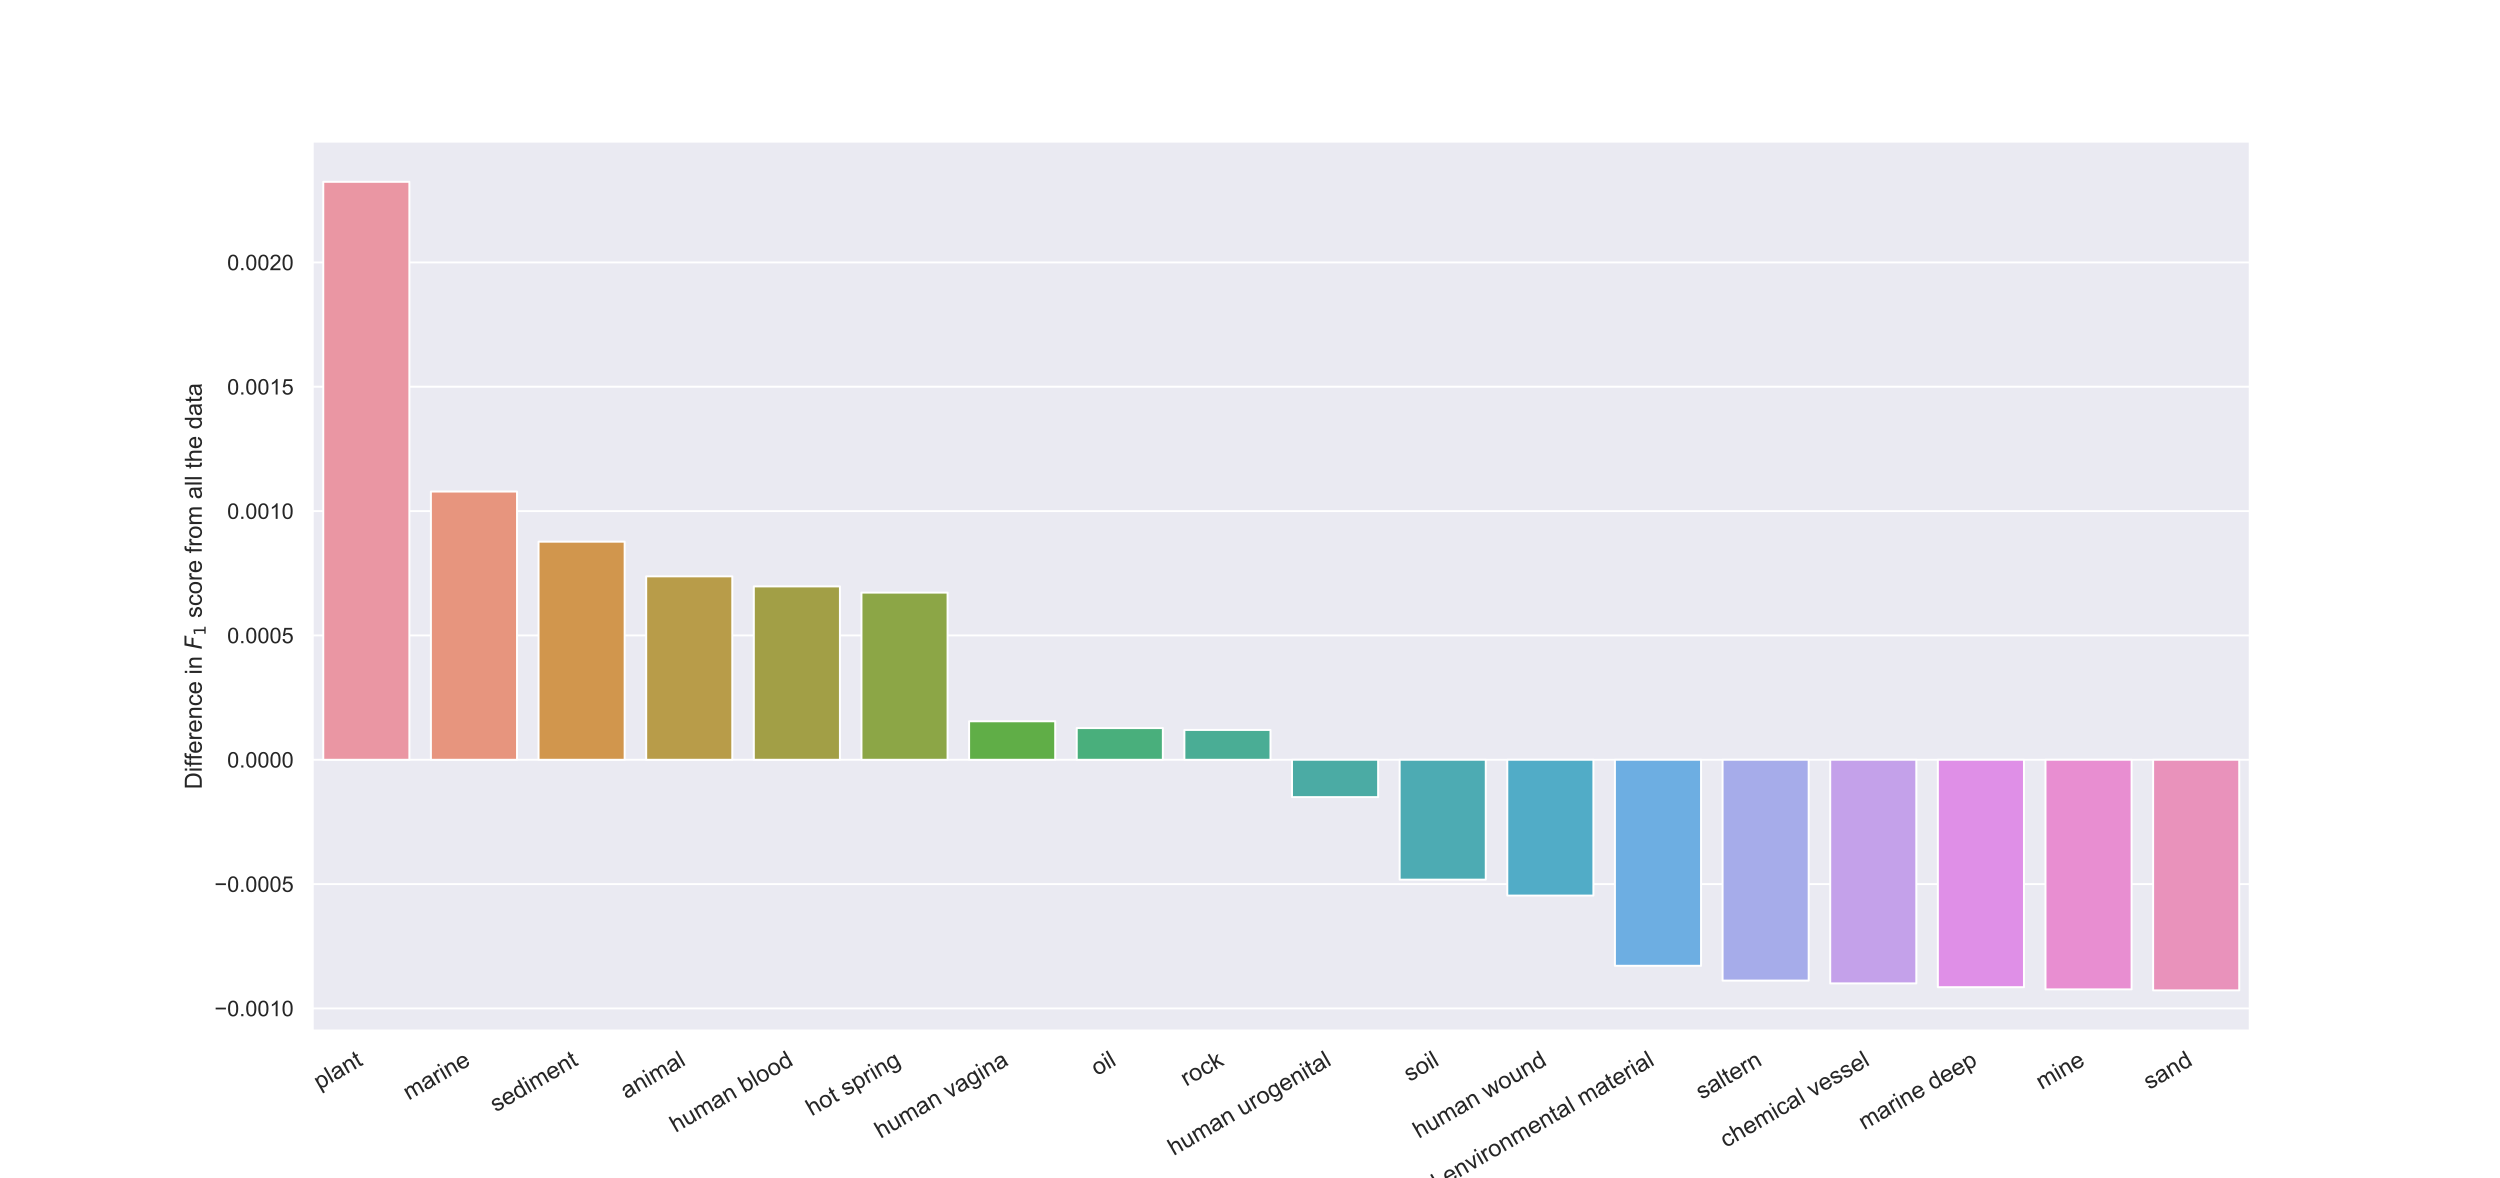 <?xml version="1.0" encoding="utf-8" standalone="no"?>
<!DOCTYPE svg PUBLIC "-//W3C//DTD SVG 1.1//EN"
  "http://www.w3.org/Graphics/SVG/1.1/DTD/svg11.dtd">
<!-- Created with matplotlib (https://matplotlib.org/) -->
<svg height="595.44pt" version="1.1" viewBox="0 0 1263.6 595.44" width="1263.6pt" xmlns="http://www.w3.org/2000/svg" xmlns:xlink="http://www.w3.org/1999/xlink">
 <defs>
  <style type="text/css">*{stroke-linecap:butt;stroke-linejoin:round;}</style>
 </defs>
 <g id="figure_1">
  <g id="patch_1">
   <path d="M 0 595.44 
L 1263.6 595.44 
L 1263.6 0 
L 0 0 
z
" style="fill:#ffffff;"/>
  </g>
  <g id="axes_1">
   <g id="patch_2">
    <path d="M 157.95 521.01 
L 1137.24 521.01 
L 1137.24 71.453 
L 157.95 71.453 
z
" style="fill:#eaeaf2;"/>
   </g>
   <g id="matplotlib.axis_1">
    <g id="xtick_1">
     <g id="text_1">
      <!-- plant -->
      <g style="fill:#262626;" transform="translate(161.427 550.958)rotate(-30)scale(0.12 -0.12)">
       <defs>
        <path d="M 6.594 -19.875 
L 6.594 51.859 
L 14.594 51.859 
L 14.594 45.125 
Q 17.438 49.078 21 51.047 
Q 24.562 53.031 29.641 53.031 
Q 36.281 53.031 41.359 49.609 
Q 46.438 46.188 49.016 39.953 
Q 51.609 33.734 51.609 26.312 
Q 51.609 18.359 48.75 11.984 
Q 45.906 5.609 40.453 2.219 
Q 35.016 -1.172 29 -1.172 
Q 24.609 -1.172 21.109 0.688 
Q 17.625 2.547 15.375 5.375 
L 15.375 -19.875 
z
M 14.547 25.641 
Q 14.547 15.625 18.594 10.844 
Q 22.656 6.062 28.422 6.062 
Q 34.281 6.062 38.453 11.016 
Q 42.625 15.969 42.625 26.375 
Q 42.625 36.281 38.547 41.203 
Q 34.469 46.141 28.812 46.141 
Q 23.188 46.141 18.859 40.891 
Q 14.547 35.641 14.547 25.641 
z
" id="ArialMT-112"/>
        <path d="M 6.391 0 
L 6.391 71.578 
L 15.188 71.578 
L 15.188 0 
z
" id="ArialMT-108"/>
        <path d="M 40.438 6.391 
Q 35.547 2.25 31.031 0.531 
Q 26.516 -1.172 21.344 -1.172 
Q 12.797 -1.172 8.203 3 
Q 3.609 7.172 3.609 13.672 
Q 3.609 17.484 5.344 20.625 
Q 7.078 23.781 9.891 25.688 
Q 12.703 27.594 16.219 28.562 
Q 18.797 29.25 24.031 29.891 
Q 34.672 31.156 39.703 32.906 
Q 39.75 34.719 39.75 35.203 
Q 39.75 40.578 37.25 42.781 
Q 33.891 45.75 27.25 45.75 
Q 21.047 45.75 18.094 43.578 
Q 15.141 41.406 13.719 35.891 
L 5.125 37.062 
Q 6.297 42.578 8.984 45.969 
Q 11.672 49.359 16.75 51.188 
Q 21.828 53.031 28.516 53.031 
Q 35.156 53.031 39.297 51.469 
Q 43.453 49.906 45.406 47.531 
Q 47.359 45.172 48.141 41.547 
Q 48.578 39.312 48.578 33.453 
L 48.578 21.734 
Q 48.578 9.469 49.141 6.219 
Q 49.703 2.984 51.375 0 
L 42.188 0 
Q 40.828 2.734 40.438 6.391 
z
M 39.703 26.031 
Q 34.906 24.078 25.344 22.703 
Q 19.922 21.922 17.672 20.938 
Q 15.438 19.969 14.203 18.094 
Q 12.984 16.219 12.984 13.922 
Q 12.984 10.406 15.641 8.062 
Q 18.312 5.719 23.438 5.719 
Q 28.516 5.719 32.469 7.938 
Q 36.422 10.156 38.281 14.016 
Q 39.703 17 39.703 22.797 
z
" id="ArialMT-97"/>
        <path d="M 6.594 0 
L 6.594 51.859 
L 14.5 51.859 
L 14.5 44.484 
Q 20.219 53.031 31 53.031 
Q 35.688 53.031 39.625 51.344 
Q 43.562 49.656 45.516 46.922 
Q 47.469 44.188 48.25 40.438 
Q 48.734 37.984 48.734 31.891 
L 48.734 0 
L 39.938 0 
L 39.938 31.547 
Q 39.938 36.922 38.906 39.578 
Q 37.891 42.234 35.281 43.812 
Q 32.672 45.406 29.156 45.406 
Q 23.531 45.406 19.453 41.844 
Q 15.375 38.281 15.375 28.328 
L 15.375 0 
z
" id="ArialMT-110"/>
        <path d="M 25.781 7.859 
L 27.047 0.094 
Q 23.344 -0.688 20.406 -0.688 
Q 15.625 -0.688 12.984 0.828 
Q 10.359 2.344 9.281 4.812 
Q 8.203 7.281 8.203 15.188 
L 8.203 45.016 
L 1.766 45.016 
L 1.766 51.859 
L 8.203 51.859 
L 8.203 64.703 
L 16.938 69.969 
L 16.938 51.859 
L 25.781 51.859 
L 25.781 45.016 
L 16.938 45.016 
L 16.938 14.703 
Q 16.938 10.938 17.406 9.859 
Q 17.875 8.797 18.922 8.156 
Q 19.969 7.516 21.922 7.516 
Q 23.391 7.516 25.781 7.859 
z
" id="ArialMT-116"/>
       </defs>
       <use xlink:href="#ArialMT-112"/>
       <use x="55.615" xlink:href="#ArialMT-108"/>
       <use x="77.832" xlink:href="#ArialMT-97"/>
       <use x="133.447" xlink:href="#ArialMT-110"/>
       <use x="189.062" xlink:href="#ArialMT-116"/>
      </g>
     </g>
    </g>
    <g id="xtick_2">
     <g id="text_2">
      <!-- marine -->
      <g style="fill:#262626;" transform="translate(206.602 556.287)rotate(-30)scale(0.12 -0.12)">
       <defs>
        <path d="M 6.594 0 
L 6.594 51.859 
L 14.453 51.859 
L 14.453 44.578 
Q 16.891 48.391 20.938 50.703 
Q 25 53.031 30.172 53.031 
Q 35.938 53.031 39.625 50.641 
Q 43.312 48.25 44.828 43.953 
Q 50.984 53.031 60.844 53.031 
Q 68.562 53.031 72.703 48.75 
Q 76.859 44.484 76.859 35.594 
L 76.859 0 
L 68.109 0 
L 68.109 32.672 
Q 68.109 37.938 67.25 40.25 
Q 66.406 42.578 64.156 43.984 
Q 61.922 45.406 58.891 45.406 
Q 53.422 45.406 49.797 41.766 
Q 46.188 38.141 46.188 30.125 
L 46.188 0 
L 37.406 0 
L 37.406 33.688 
Q 37.406 39.547 35.25 42.469 
Q 33.109 45.406 28.219 45.406 
Q 24.516 45.406 21.359 43.453 
Q 18.219 41.5 16.797 37.734 
Q 15.375 33.984 15.375 26.906 
L 15.375 0 
z
" id="ArialMT-109"/>
        <path d="M 6.5 0 
L 6.5 51.859 
L 14.406 51.859 
L 14.406 44 
Q 17.438 49.516 20 51.266 
Q 22.562 53.031 25.641 53.031 
Q 30.078 53.031 34.672 50.203 
L 31.641 42.047 
Q 28.422 43.953 25.203 43.953 
Q 22.312 43.953 20.016 42.219 
Q 17.719 40.484 16.75 37.406 
Q 15.281 32.719 15.281 27.156 
L 15.281 0 
z
" id="ArialMT-114"/>
        <path d="M 6.641 61.469 
L 6.641 71.578 
L 15.438 71.578 
L 15.438 61.469 
z
M 6.641 0 
L 6.641 51.859 
L 15.438 51.859 
L 15.438 0 
z
" id="ArialMT-105"/>
        <path d="M 42.094 16.703 
L 51.172 15.578 
Q 49.031 7.625 43.219 3.219 
Q 37.406 -1.172 28.375 -1.172 
Q 17 -1.172 10.328 5.828 
Q 3.656 12.844 3.656 25.484 
Q 3.656 38.578 10.391 45.797 
Q 17.141 53.031 27.875 53.031 
Q 38.281 53.031 44.875 45.953 
Q 51.469 38.875 51.469 26.031 
Q 51.469 25.25 51.422 23.688 
L 12.75 23.688 
Q 13.234 15.141 17.578 10.594 
Q 21.922 6.062 28.422 6.062 
Q 33.25 6.062 36.672 8.594 
Q 40.094 11.141 42.094 16.703 
z
M 13.234 30.906 
L 42.188 30.906 
Q 41.609 37.453 38.875 40.719 
Q 34.672 45.797 27.984 45.797 
Q 21.922 45.797 17.797 41.75 
Q 13.672 37.703 13.234 30.906 
z
" id="ArialMT-101"/>
       </defs>
       <use xlink:href="#ArialMT-109"/>
       <use x="83.301" xlink:href="#ArialMT-97"/>
       <use x="138.916" xlink:href="#ArialMT-114"/>
       <use x="172.217" xlink:href="#ArialMT-105"/>
       <use x="194.434" xlink:href="#ArialMT-110"/>
       <use x="250.049" xlink:href="#ArialMT-101"/>
      </g>
     </g>
    </g>
    <g id="xtick_3">
     <g id="text_3">
      <!-- sediment -->
      <g style="fill:#262626;" transform="translate(250.605 562.293)rotate(-30)scale(0.12 -0.12)">
       <defs>
        <path d="M 3.078 15.484 
L 11.766 16.844 
Q 12.5 11.625 15.844 8.844 
Q 19.188 6.062 25.203 6.062 
Q 31.25 6.062 34.172 8.516 
Q 37.109 10.984 37.109 14.312 
Q 37.109 17.281 34.516 19 
Q 32.719 20.172 25.531 21.969 
Q 15.875 24.422 12.141 26.203 
Q 8.406 27.984 6.469 31.125 
Q 4.547 34.281 4.547 38.094 
Q 4.547 41.547 6.125 44.5 
Q 7.719 47.469 10.453 49.422 
Q 12.5 50.922 16.031 51.969 
Q 19.578 53.031 23.641 53.031 
Q 29.734 53.031 34.344 51.266 
Q 38.969 49.516 41.156 46.5 
Q 43.359 43.5 44.188 38.484 
L 35.594 37.312 
Q 35.016 41.312 32.203 43.547 
Q 29.391 45.797 24.266 45.797 
Q 18.219 45.797 15.625 43.797 
Q 13.031 41.797 13.031 39.109 
Q 13.031 37.406 14.109 36.031 
Q 15.188 34.625 17.484 33.688 
Q 18.797 33.203 25.25 31.453 
Q 34.578 28.953 38.25 27.359 
Q 41.938 25.781 44.031 22.75 
Q 46.141 19.734 46.141 15.234 
Q 46.141 10.844 43.578 6.953 
Q 41.016 3.078 36.172 0.953 
Q 31.344 -1.172 25.25 -1.172 
Q 15.141 -1.172 9.844 3.031 
Q 4.547 7.234 3.078 15.484 
z
" id="ArialMT-115"/>
        <path d="M 40.234 0 
L 40.234 6.547 
Q 35.297 -1.172 25.734 -1.172 
Q 19.531 -1.172 14.328 2.25 
Q 9.125 5.672 6.266 11.797 
Q 3.422 17.922 3.422 25.875 
Q 3.422 33.641 6 39.969 
Q 8.594 46.297 13.766 49.656 
Q 18.953 53.031 25.344 53.031 
Q 30.031 53.031 33.688 51.047 
Q 37.359 49.078 39.656 45.906 
L 39.656 71.578 
L 48.391 71.578 
L 48.391 0 
z
M 12.453 25.875 
Q 12.453 15.922 16.641 10.984 
Q 20.844 6.062 26.562 6.062 
Q 32.328 6.062 36.344 10.766 
Q 40.375 15.484 40.375 25.141 
Q 40.375 35.797 36.266 40.766 
Q 32.172 45.75 26.172 45.75 
Q 20.312 45.75 16.375 40.969 
Q 12.453 36.188 12.453 25.875 
z
" id="ArialMT-100"/>
       </defs>
       <use xlink:href="#ArialMT-115"/>
       <use x="50" xlink:href="#ArialMT-101"/>
       <use x="105.615" xlink:href="#ArialMT-100"/>
       <use x="161.23" xlink:href="#ArialMT-105"/>
       <use x="183.447" xlink:href="#ArialMT-109"/>
       <use x="266.748" xlink:href="#ArialMT-101"/>
       <use x="322.363" xlink:href="#ArialMT-110"/>
       <use x="377.979" xlink:href="#ArialMT-116"/>
      </g>
     </g>
    </g>
    <g id="xtick_4">
     <g id="text_4">
      <!-- animal -->
      <g style="fill:#262626;" transform="translate(316.563 555.622)rotate(-30)scale(0.12 -0.12)">
       <use xlink:href="#ArialMT-97"/>
       <use x="55.615" xlink:href="#ArialMT-110"/>
       <use x="111.23" xlink:href="#ArialMT-105"/>
       <use x="133.447" xlink:href="#ArialMT-109"/>
       <use x="216.748" xlink:href="#ArialMT-97"/>
       <use x="272.363" xlink:href="#ArialMT-108"/>
      </g>
     </g>
    </g>
    <g id="xtick_5">
     <g id="text_5">
      <!-- human blood -->
      <g style="fill:#262626;" transform="translate(341.495 572.639)rotate(-30)scale(0.12 -0.12)">
       <defs>
        <path d="M 6.594 0 
L 6.594 71.578 
L 15.375 71.578 
L 15.375 45.906 
Q 21.531 53.031 30.906 53.031 
Q 36.672 53.031 40.922 50.75 
Q 45.172 48.484 47 44.484 
Q 48.828 40.484 48.828 32.859 
L 48.828 0 
L 40.047 0 
L 40.047 32.859 
Q 40.047 39.453 37.188 42.453 
Q 34.328 45.453 29.109 45.453 
Q 25.203 45.453 21.75 43.422 
Q 18.312 41.406 16.844 37.938 
Q 15.375 34.469 15.375 28.375 
L 15.375 0 
z
" id="ArialMT-104"/>
        <path d="M 40.578 0 
L 40.578 7.625 
Q 34.516 -1.172 24.125 -1.172 
Q 19.531 -1.172 15.547 0.578 
Q 11.578 2.344 9.641 5 
Q 7.719 7.672 6.938 11.531 
Q 6.391 14.109 6.391 19.734 
L 6.391 51.859 
L 15.188 51.859 
L 15.188 23.094 
Q 15.188 16.219 15.719 13.812 
Q 16.547 10.359 19.234 8.375 
Q 21.922 6.391 25.875 6.391 
Q 29.828 6.391 33.297 8.422 
Q 36.766 10.453 38.203 13.938 
Q 39.656 17.438 39.656 24.078 
L 39.656 51.859 
L 48.438 51.859 
L 48.438 0 
z
" id="ArialMT-117"/>
        <path id="ArialMT-32"/>
        <path d="M 14.703 0 
L 6.547 0 
L 6.547 71.578 
L 15.328 71.578 
L 15.328 46.047 
Q 20.906 53.031 29.547 53.031 
Q 34.328 53.031 38.594 51.094 
Q 42.875 49.172 45.625 45.672 
Q 48.391 42.188 49.953 37.25 
Q 51.516 32.328 51.516 26.703 
Q 51.516 13.375 44.922 6.094 
Q 38.328 -1.172 29.109 -1.172 
Q 19.922 -1.172 14.703 6.5 
z
M 14.594 26.312 
Q 14.594 17 17.141 12.844 
Q 21.297 6.062 28.375 6.062 
Q 34.125 6.062 38.328 11.062 
Q 42.531 16.062 42.531 25.984 
Q 42.531 36.141 38.5 40.969 
Q 34.469 45.797 28.766 45.797 
Q 23 45.797 18.797 40.797 
Q 14.594 35.797 14.594 26.312 
z
" id="ArialMT-98"/>
        <path d="M 3.328 25.922 
Q 3.328 40.328 11.328 47.266 
Q 18.016 53.031 27.641 53.031 
Q 38.328 53.031 45.109 46.016 
Q 51.906 39.016 51.906 26.656 
Q 51.906 16.656 48.906 10.906 
Q 45.906 5.172 40.156 2 
Q 34.422 -1.172 27.641 -1.172 
Q 16.75 -1.172 10.031 5.812 
Q 3.328 12.797 3.328 25.922 
z
M 12.359 25.922 
Q 12.359 15.969 16.703 11.016 
Q 21.047 6.062 27.641 6.062 
Q 34.188 6.062 38.531 11.031 
Q 42.875 16.016 42.875 26.219 
Q 42.875 35.844 38.5 40.797 
Q 34.125 45.75 27.641 45.75 
Q 21.047 45.75 16.703 40.812 
Q 12.359 35.891 12.359 25.922 
z
" id="ArialMT-111"/>
       </defs>
       <use xlink:href="#ArialMT-104"/>
       <use x="55.615" xlink:href="#ArialMT-117"/>
       <use x="111.23" xlink:href="#ArialMT-109"/>
       <use x="194.531" xlink:href="#ArialMT-97"/>
       <use x="250.146" xlink:href="#ArialMT-110"/>
       <use x="305.762" xlink:href="#ArialMT-32"/>
       <use x="333.545" xlink:href="#ArialMT-98"/>
       <use x="389.16" xlink:href="#ArialMT-108"/>
       <use x="411.377" xlink:href="#ArialMT-111"/>
       <use x="466.992" xlink:href="#ArialMT-111"/>
       <use x="522.607" xlink:href="#ArialMT-100"/>
      </g>
     </g>
    </g>
    <g id="xtick_6">
     <g id="text_6">
      <!-- hot spring -->
      <g style="fill:#262626;" transform="translate(410.279 564.296)rotate(-30)scale(0.12 -0.12)">
       <defs>
        <path d="M 4.984 -4.297 
L 13.531 -5.562 
Q 14.062 -9.516 16.5 -11.328 
Q 19.781 -13.766 25.438 -13.766 
Q 31.547 -13.766 34.859 -11.328 
Q 38.188 -8.891 39.359 -4.5 
Q 40.047 -1.812 39.984 6.781 
Q 34.234 0 25.641 0 
Q 14.938 0 9.078 7.719 
Q 3.219 15.438 3.219 26.219 
Q 3.219 33.641 5.906 39.906 
Q 8.594 46.188 13.688 49.609 
Q 18.797 53.031 25.688 53.031 
Q 34.859 53.031 40.828 45.609 
L 40.828 51.859 
L 48.922 51.859 
L 48.922 7.031 
Q 48.922 -5.078 46.453 -10.125 
Q 44 -15.188 38.641 -18.109 
Q 33.297 -21.047 25.484 -21.047 
Q 16.219 -21.047 10.5 -16.875 
Q 4.781 -12.703 4.984 -4.297 
z
M 12.25 26.859 
Q 12.25 16.656 16.297 11.969 
Q 20.359 7.281 26.469 7.281 
Q 32.516 7.281 36.609 11.938 
Q 40.719 16.609 40.719 26.562 
Q 40.719 36.078 36.5 40.906 
Q 32.281 45.75 26.312 45.75 
Q 20.453 45.75 16.344 40.984 
Q 12.25 36.234 12.25 26.859 
z
" id="ArialMT-103"/>
       </defs>
       <use xlink:href="#ArialMT-104"/>
       <use x="55.615" xlink:href="#ArialMT-111"/>
       <use x="111.23" xlink:href="#ArialMT-116"/>
       <use x="139.014" xlink:href="#ArialMT-32"/>
       <use x="166.797" xlink:href="#ArialMT-115"/>
       <use x="216.797" xlink:href="#ArialMT-112"/>
       <use x="272.412" xlink:href="#ArialMT-114"/>
       <use x="305.713" xlink:href="#ArialMT-105"/>
       <use x="327.93" xlink:href="#ArialMT-110"/>
       <use x="383.545" xlink:href="#ArialMT-103"/>
      </g>
     </g>
    </g>
    <g id="xtick_7">
     <g id="text_7">
      <!-- human vagina -->
      <g style="fill:#262626;" transform="translate(445.038 575.639)rotate(-30)scale(0.12 -0.12)">
       <defs>
        <path d="M 21 0 
L 1.266 51.859 
L 10.547 51.859 
L 21.688 20.797 
Q 23.484 15.766 25 10.359 
Q 26.172 14.453 28.266 20.219 
L 39.797 51.859 
L 48.828 51.859 
L 29.203 0 
z
" id="ArialMT-118"/>
       </defs>
       <use xlink:href="#ArialMT-104"/>
       <use x="55.615" xlink:href="#ArialMT-117"/>
       <use x="111.23" xlink:href="#ArialMT-109"/>
       <use x="194.531" xlink:href="#ArialMT-97"/>
       <use x="250.146" xlink:href="#ArialMT-110"/>
       <use x="305.762" xlink:href="#ArialMT-32"/>
       <use x="333.545" xlink:href="#ArialMT-118"/>
       <use x="383.545" xlink:href="#ArialMT-97"/>
       <use x="439.16" xlink:href="#ArialMT-103"/>
       <use x="494.775" xlink:href="#ArialMT-105"/>
       <use x="516.992" xlink:href="#ArialMT-110"/>
       <use x="572.607" xlink:href="#ArialMT-97"/>
      </g>
     </g>
    </g>
    <g id="xtick_8">
     <g id="text_8">
      <!-- oil -->
      <g style="fill:#262626;" transform="translate(554.398 543.951)rotate(-30)scale(0.12 -0.12)">
       <use xlink:href="#ArialMT-111"/>
       <use x="55.615" xlink:href="#ArialMT-105"/>
       <use x="77.832" xlink:href="#ArialMT-108"/>
      </g>
     </g>
    </g>
    <g id="xtick_9">
     <g id="text_9">
      <!-- rock -->
      <g style="fill:#262626;" transform="translate(599.568 549.283)rotate(-30)scale(0.12 -0.12)">
       <defs>
        <path d="M 40.438 19 
L 49.078 17.875 
Q 47.656 8.938 41.812 3.875 
Q 35.984 -1.172 27.484 -1.172 
Q 16.844 -1.172 10.375 5.781 
Q 3.906 12.75 3.906 25.734 
Q 3.906 34.125 6.688 40.422 
Q 9.469 46.734 15.156 49.875 
Q 20.844 53.031 27.547 53.031 
Q 35.984 53.031 41.359 48.75 
Q 46.734 44.484 48.25 36.625 
L 39.703 35.297 
Q 38.484 40.531 35.375 43.156 
Q 32.281 45.797 27.875 45.797 
Q 21.234 45.797 17.078 41.031 
Q 12.938 36.281 12.938 25.984 
Q 12.938 15.531 16.938 10.797 
Q 20.953 6.062 27.391 6.062 
Q 32.562 6.062 36.031 9.234 
Q 39.5 12.406 40.438 19 
z
" id="ArialMT-99"/>
        <path d="M 6.641 0 
L 6.641 71.578 
L 15.438 71.578 
L 15.438 30.766 
L 36.234 51.859 
L 47.609 51.859 
L 27.781 32.625 
L 49.609 0 
L 38.766 0 
L 21.625 26.516 
L 15.438 20.562 
L 15.438 0 
z
" id="ArialMT-107"/>
       </defs>
       <use xlink:href="#ArialMT-114"/>
       <use x="33.301" xlink:href="#ArialMT-111"/>
       <use x="88.916" xlink:href="#ArialMT-99"/>
       <use x="138.916" xlink:href="#ArialMT-107"/>
      </g>
     </g>
    </g>
    <g id="xtick_10">
     <g id="text_10">
      <!-- human urogenital -->
      <g style="fill:#262626;" transform="translate(593.235 584.31)rotate(-30)scale(0.12 -0.12)">
       <use xlink:href="#ArialMT-104"/>
       <use x="55.615" xlink:href="#ArialMT-117"/>
       <use x="111.23" xlink:href="#ArialMT-109"/>
       <use x="194.531" xlink:href="#ArialMT-97"/>
       <use x="250.146" xlink:href="#ArialMT-110"/>
       <use x="305.762" xlink:href="#ArialMT-32"/>
       <use x="333.545" xlink:href="#ArialMT-117"/>
       <use x="389.16" xlink:href="#ArialMT-114"/>
       <use x="422.461" xlink:href="#ArialMT-111"/>
       <use x="478.076" xlink:href="#ArialMT-103"/>
       <use x="533.691" xlink:href="#ArialMT-101"/>
       <use x="589.307" xlink:href="#ArialMT-110"/>
       <use x="644.922" xlink:href="#ArialMT-105"/>
       <use x="667.139" xlink:href="#ArialMT-116"/>
       <use x="694.922" xlink:href="#ArialMT-97"/>
       <use x="750.537" xlink:href="#ArialMT-108"/>
      </g>
     </g>
    </g>
    <g id="xtick_11">
     <g id="text_11">
      <!-- soil -->
      <g style="fill:#262626;" transform="translate(712.417 546.951)rotate(-30)scale(0.12 -0.12)">
       <use xlink:href="#ArialMT-115"/>
       <use x="50" xlink:href="#ArialMT-111"/>
       <use x="105.615" xlink:href="#ArialMT-105"/>
       <use x="127.832" xlink:href="#ArialMT-108"/>
      </g>
     </g>
    </g>
    <g id="xtick_12">
     <g id="text_12">
      <!-- human wound -->
      <g style="fill:#262626;" transform="translate(717.133 575.639)rotate(-30)scale(0.12 -0.12)">
       <defs>
        <path d="M 16.156 0 
L 0.297 51.859 
L 9.375 51.859 
L 17.625 21.922 
L 20.703 10.797 
Q 20.906 11.625 23.391 21.484 
L 31.641 51.859 
L 40.672 51.859 
L 48.438 21.781 
L 51.031 11.859 
L 54 21.875 
L 62.891 51.859 
L 71.438 51.859 
L 55.219 0 
L 46.094 0 
L 37.844 31.062 
L 35.844 39.891 
L 25.344 0 
z
" id="ArialMT-119"/>
       </defs>
       <use xlink:href="#ArialMT-104"/>
       <use x="55.615" xlink:href="#ArialMT-117"/>
       <use x="111.23" xlink:href="#ArialMT-109"/>
       <use x="194.531" xlink:href="#ArialMT-97"/>
       <use x="250.146" xlink:href="#ArialMT-110"/>
       <use x="305.762" xlink:href="#ArialMT-32"/>
       <use x="333.545" xlink:href="#ArialMT-119"/>
       <use x="405.762" xlink:href="#ArialMT-111"/>
       <use x="461.377" xlink:href="#ArialMT-117"/>
       <use x="516.992" xlink:href="#ArialMT-110"/>
       <use x="572.607" xlink:href="#ArialMT-100"/>
      </g>
     </g>
    </g>
    <g id="xtick_13">
     <g id="text_13">
      <!-- solid environmental material -->
      <g style="fill:#262626;" transform="translate(707.442 612.645)rotate(-30)scale(0.12 -0.12)">
       <use xlink:href="#ArialMT-115"/>
       <use x="50" xlink:href="#ArialMT-111"/>
       <use x="105.615" xlink:href="#ArialMT-108"/>
       <use x="127.832" xlink:href="#ArialMT-105"/>
       <use x="150.049" xlink:href="#ArialMT-100"/>
       <use x="205.664" xlink:href="#ArialMT-32"/>
       <use x="233.447" xlink:href="#ArialMT-101"/>
       <use x="289.062" xlink:href="#ArialMT-110"/>
       <use x="344.678" xlink:href="#ArialMT-118"/>
       <use x="394.678" xlink:href="#ArialMT-105"/>
       <use x="416.895" xlink:href="#ArialMT-114"/>
       <use x="450.195" xlink:href="#ArialMT-111"/>
       <use x="505.811" xlink:href="#ArialMT-110"/>
       <use x="561.426" xlink:href="#ArialMT-109"/>
       <use x="644.727" xlink:href="#ArialMT-101"/>
       <use x="700.342" xlink:href="#ArialMT-110"/>
       <use x="755.957" xlink:href="#ArialMT-116"/>
       <use x="783.74" xlink:href="#ArialMT-97"/>
       <use x="839.355" xlink:href="#ArialMT-108"/>
       <use x="861.572" xlink:href="#ArialMT-32"/>
       <use x="889.355" xlink:href="#ArialMT-109"/>
       <use x="972.656" xlink:href="#ArialMT-97"/>
       <use x="1028.271" xlink:href="#ArialMT-116"/>
       <use x="1056.055" xlink:href="#ArialMT-101"/>
       <use x="1111.67" xlink:href="#ArialMT-114"/>
       <use x="1144.971" xlink:href="#ArialMT-105"/>
       <use x="1167.188" xlink:href="#ArialMT-97"/>
       <use x="1222.803" xlink:href="#ArialMT-108"/>
      </g>
     </g>
    </g>
    <g id="xtick_14">
     <g id="text_14">
      <!-- saltern -->
      <g style="fill:#262626;" transform="translate(860.035 555.956)rotate(-30)scale(0.12 -0.12)">
       <use xlink:href="#ArialMT-115"/>
       <use x="50" xlink:href="#ArialMT-97"/>
       <use x="105.615" xlink:href="#ArialMT-108"/>
       <use x="127.832" xlink:href="#ArialMT-116"/>
       <use x="155.615" xlink:href="#ArialMT-101"/>
       <use x="211.23" xlink:href="#ArialMT-114"/>
       <use x="244.531" xlink:href="#ArialMT-110"/>
      </g>
     </g>
    </g>
    <g id="xtick_15">
     <g id="text_15">
      <!-- chemical vessel -->
      <g style="fill:#262626;" transform="translate(872.283 580.295)rotate(-30)scale(0.12 -0.12)">
       <use xlink:href="#ArialMT-99"/>
       <use x="50" xlink:href="#ArialMT-104"/>
       <use x="105.615" xlink:href="#ArialMT-101"/>
       <use x="161.23" xlink:href="#ArialMT-109"/>
       <use x="244.531" xlink:href="#ArialMT-105"/>
       <use x="266.748" xlink:href="#ArialMT-99"/>
       <use x="316.748" xlink:href="#ArialMT-97"/>
       <use x="372.363" xlink:href="#ArialMT-108"/>
       <use x="394.58" xlink:href="#ArialMT-32"/>
       <use x="422.363" xlink:href="#ArialMT-118"/>
       <use x="472.363" xlink:href="#ArialMT-101"/>
       <use x="527.979" xlink:href="#ArialMT-115"/>
       <use x="577.979" xlink:href="#ArialMT-115"/>
       <use x="627.979" xlink:href="#ArialMT-101"/>
       <use x="683.594" xlink:href="#ArialMT-108"/>
      </g>
     </g>
    </g>
    <g id="xtick_16">
     <g id="text_16">
      <!-- marine deep -->
      <g style="fill:#262626;" transform="translate(942.268 571.3)rotate(-30)scale(0.12 -0.12)">
       <use xlink:href="#ArialMT-109"/>
       <use x="83.301" xlink:href="#ArialMT-97"/>
       <use x="138.916" xlink:href="#ArialMT-114"/>
       <use x="172.217" xlink:href="#ArialMT-105"/>
       <use x="194.434" xlink:href="#ArialMT-110"/>
       <use x="250.049" xlink:href="#ArialMT-101"/>
       <use x="305.664" xlink:href="#ArialMT-32"/>
       <use x="333.447" xlink:href="#ArialMT-100"/>
       <use x="389.062" xlink:href="#ArialMT-101"/>
       <use x="444.678" xlink:href="#ArialMT-101"/>
       <use x="500.293" xlink:href="#ArialMT-112"/>
      </g>
     </g>
    </g>
    <g id="xtick_17">
     <g id="text_17">
      <!-- mine -->
      <g style="fill:#262626;" transform="translate(1031.916 550.953)rotate(-30)scale(0.12 -0.12)">
       <use xlink:href="#ArialMT-109"/>
       <use x="83.301" xlink:href="#ArialMT-105"/>
       <use x="105.518" xlink:href="#ArialMT-110"/>
       <use x="161.133" xlink:href="#ArialMT-101"/>
      </g>
     </g>
    </g>
    <g id="xtick_18">
     <g id="text_18">
      <!-- sand -->
      <g style="fill:#262626;" transform="translate(1086.312 550.958)rotate(-30)scale(0.12 -0.12)">
       <use xlink:href="#ArialMT-115"/>
       <use x="50" xlink:href="#ArialMT-97"/>
       <use x="105.615" xlink:href="#ArialMT-110"/>
       <use x="161.23" xlink:href="#ArialMT-100"/>
      </g>
     </g>
    </g>
    <g id="text_19">
     <!-- Category -->
     <g style="fill:#262626;" transform="translate(623.251 627.446)scale(0.12 -0.12)">
      <defs>
       <path d="M 58.797 25.094 
L 68.266 22.703 
Q 65.281 11.031 57.547 4.906 
Q 49.812 -1.219 38.625 -1.219 
Q 27.047 -1.219 19.797 3.484 
Q 12.547 8.203 8.766 17.141 
Q 4.984 26.078 4.984 36.328 
Q 4.984 47.516 9.25 55.828 
Q 13.531 64.156 21.406 68.469 
Q 29.297 72.797 38.766 72.797 
Q 49.516 72.797 56.828 67.328 
Q 64.156 61.859 67.047 51.953 
L 57.719 49.75 
Q 55.219 57.562 50.484 61.125 
Q 45.75 64.703 38.578 64.703 
Q 30.328 64.703 24.781 60.734 
Q 19.234 56.781 16.984 50.109 
Q 14.75 43.453 14.75 36.375 
Q 14.75 27.25 17.406 20.438 
Q 20.062 13.625 25.672 10.25 
Q 31.297 6.891 37.844 6.891 
Q 45.797 6.891 51.312 11.469 
Q 56.844 16.062 58.797 25.094 
z
" id="ArialMT-67"/>
       <path d="M 6.203 -19.969 
L 5.219 -11.719 
Q 8.109 -12.5 10.25 -12.5 
Q 13.188 -12.5 14.938 -11.516 
Q 16.703 -10.547 17.828 -8.797 
Q 18.656 -7.469 20.516 -2.25 
Q 20.75 -1.516 21.297 -0.094 
L 1.609 51.859 
L 11.078 51.859 
L 21.875 21.828 
Q 23.969 16.109 25.641 9.812 
Q 27.156 15.875 29.25 21.625 
L 40.328 51.859 
L 49.125 51.859 
L 29.391 -0.875 
Q 26.219 -9.422 24.469 -12.641 
Q 22.125 -17 19.094 -19.016 
Q 16.062 -21.047 11.859 -21.047 
Q 9.328 -21.047 6.203 -19.969 
z
" id="ArialMT-121"/>
      </defs>
      <use xlink:href="#ArialMT-67"/>
      <use x="72.217" xlink:href="#ArialMT-97"/>
      <use x="127.832" xlink:href="#ArialMT-116"/>
      <use x="155.615" xlink:href="#ArialMT-101"/>
      <use x="211.23" xlink:href="#ArialMT-103"/>
      <use x="266.846" xlink:href="#ArialMT-111"/>
      <use x="322.461" xlink:href="#ArialMT-114"/>
      <use x="355.762" xlink:href="#ArialMT-121"/>
     </g>
    </g>
   </g>
   <g id="matplotlib.axis_2">
    <g id="ytick_1">
     <g id="line2d_1">
      <path clip-path="url(#pe3a4262f91)" d="M 157.95 509.7 
L 1137.24 509.7 
" style="fill:none;stroke:#ffffff;stroke-linecap:round;"/>
     </g>
     <g id="text_20">
      <!-- −0.0010 -->
      <g style="fill:#262626;" transform="translate(108.384 513.637)scale(0.11 -0.11)">
       <defs>
        <path d="M 52.828 31.203 
L 5.562 31.203 
L 5.562 39.406 
L 52.828 39.406 
z
" id="ArialMT-8722"/>
        <path d="M 4.156 35.297 
Q 4.156 48 6.766 55.734 
Q 9.375 63.484 14.516 67.672 
Q 19.672 71.875 27.484 71.875 
Q 33.25 71.875 37.594 69.547 
Q 41.938 67.234 44.766 62.859 
Q 47.609 58.5 49.219 52.219 
Q 50.828 45.953 50.828 35.297 
Q 50.828 22.703 48.234 14.969 
Q 45.656 7.234 40.5 3 
Q 35.359 -1.219 27.484 -1.219 
Q 17.141 -1.219 11.234 6.203 
Q 4.156 15.141 4.156 35.297 
z
M 13.188 35.297 
Q 13.188 17.672 17.312 11.828 
Q 21.438 6 27.484 6 
Q 33.547 6 37.672 11.859 
Q 41.797 17.719 41.797 35.297 
Q 41.797 52.984 37.672 58.781 
Q 33.547 64.594 27.391 64.594 
Q 21.344 64.594 17.719 59.469 
Q 13.188 52.938 13.188 35.297 
z
" id="ArialMT-48"/>
        <path d="M 9.078 0 
L 9.078 10.016 
L 19.094 10.016 
L 19.094 0 
z
" id="ArialMT-46"/>
        <path d="M 37.25 0 
L 28.469 0 
L 28.469 56 
Q 25.297 52.984 20.141 49.953 
Q 14.984 46.922 10.891 45.406 
L 10.891 53.906 
Q 18.266 57.375 23.781 62.297 
Q 29.297 67.234 31.594 71.875 
L 37.25 71.875 
z
" id="ArialMT-49"/>
       </defs>
       <use xlink:href="#ArialMT-8722"/>
       <use x="58.398" xlink:href="#ArialMT-48"/>
       <use x="114.014" xlink:href="#ArialMT-46"/>
       <use x="141.797" xlink:href="#ArialMT-48"/>
       <use x="197.412" xlink:href="#ArialMT-48"/>
       <use x="253.027" xlink:href="#ArialMT-49"/>
       <use x="308.643" xlink:href="#ArialMT-48"/>
      </g>
     </g>
    </g>
    <g id="ytick_2">
     <g id="line2d_2">
      <path clip-path="url(#pe3a4262f91)" d="M 157.95 446.857 
L 1137.24 446.857 
" style="fill:none;stroke:#ffffff;stroke-linecap:round;"/>
     </g>
     <g id="text_21">
      <!-- −0.0005 -->
      <g style="fill:#262626;" transform="translate(108.384 450.793)scale(0.11 -0.11)">
       <defs>
        <path d="M 4.156 18.75 
L 13.375 19.531 
Q 14.406 12.797 18.141 9.391 
Q 21.875 6 27.156 6 
Q 33.5 6 37.891 10.781 
Q 42.281 15.578 42.281 23.484 
Q 42.281 31 38.062 35.344 
Q 33.844 39.703 27 39.703 
Q 22.75 39.703 19.328 37.766 
Q 15.922 35.844 13.969 32.766 
L 5.719 33.844 
L 12.641 70.609 
L 48.25 70.609 
L 48.25 62.203 
L 19.672 62.203 
L 15.828 42.969 
Q 22.266 47.469 29.344 47.469 
Q 38.719 47.469 45.156 40.969 
Q 51.609 34.469 51.609 24.266 
Q 51.609 14.547 45.953 7.469 
Q 39.062 -1.219 27.156 -1.219 
Q 17.391 -1.219 11.203 4.25 
Q 5.031 9.719 4.156 18.75 
z
" id="ArialMT-53"/>
       </defs>
       <use xlink:href="#ArialMT-8722"/>
       <use x="58.398" xlink:href="#ArialMT-48"/>
       <use x="114.014" xlink:href="#ArialMT-46"/>
       <use x="141.797" xlink:href="#ArialMT-48"/>
       <use x="197.412" xlink:href="#ArialMT-48"/>
       <use x="253.027" xlink:href="#ArialMT-48"/>
       <use x="308.643" xlink:href="#ArialMT-53"/>
      </g>
     </g>
    </g>
    <g id="ytick_3">
     <g id="line2d_3">
      <path clip-path="url(#pe3a4262f91)" d="M 157.95 384.013 
L 1137.24 384.013 
" style="fill:none;stroke:#ffffff;stroke-linecap:round;"/>
     </g>
     <g id="text_22">
      <!-- 0.0000 -->
      <g style="fill:#262626;" transform="translate(114.809 387.95)scale(0.11 -0.11)">
       <use xlink:href="#ArialMT-48"/>
       <use x="55.615" xlink:href="#ArialMT-46"/>
       <use x="83.398" xlink:href="#ArialMT-48"/>
       <use x="139.014" xlink:href="#ArialMT-48"/>
       <use x="194.629" xlink:href="#ArialMT-48"/>
       <use x="250.244" xlink:href="#ArialMT-48"/>
      </g>
     </g>
    </g>
    <g id="ytick_4">
     <g id="line2d_4">
      <path clip-path="url(#pe3a4262f91)" d="M 157.95 321.169 
L 1137.24 321.169 
" style="fill:none;stroke:#ffffff;stroke-linecap:round;"/>
     </g>
     <g id="text_23">
      <!-- 0.0005 -->
      <g style="fill:#262626;" transform="translate(114.809 325.106)scale(0.11 -0.11)">
       <use xlink:href="#ArialMT-48"/>
       <use x="55.615" xlink:href="#ArialMT-46"/>
       <use x="83.398" xlink:href="#ArialMT-48"/>
       <use x="139.014" xlink:href="#ArialMT-48"/>
       <use x="194.629" xlink:href="#ArialMT-48"/>
       <use x="250.244" xlink:href="#ArialMT-53"/>
      </g>
     </g>
    </g>
    <g id="ytick_5">
     <g id="line2d_5">
      <path clip-path="url(#pe3a4262f91)" d="M 157.95 258.325 
L 1137.24 258.325 
" style="fill:none;stroke:#ffffff;stroke-linecap:round;"/>
     </g>
     <g id="text_24">
      <!-- 0.0010 -->
      <g style="fill:#262626;" transform="translate(114.809 262.262)scale(0.11 -0.11)">
       <use xlink:href="#ArialMT-48"/>
       <use x="55.615" xlink:href="#ArialMT-46"/>
       <use x="83.398" xlink:href="#ArialMT-48"/>
       <use x="139.014" xlink:href="#ArialMT-48"/>
       <use x="194.629" xlink:href="#ArialMT-49"/>
       <use x="250.244" xlink:href="#ArialMT-48"/>
      </g>
     </g>
    </g>
    <g id="ytick_6">
     <g id="line2d_6">
      <path clip-path="url(#pe3a4262f91)" d="M 157.95 195.481 
L 1137.24 195.481 
" style="fill:none;stroke:#ffffff;stroke-linecap:round;"/>
     </g>
     <g id="text_25">
      <!-- 0.0015 -->
      <g style="fill:#262626;" transform="translate(114.809 199.418)scale(0.11 -0.11)">
       <use xlink:href="#ArialMT-48"/>
       <use x="55.615" xlink:href="#ArialMT-46"/>
       <use x="83.398" xlink:href="#ArialMT-48"/>
       <use x="139.014" xlink:href="#ArialMT-48"/>
       <use x="194.629" xlink:href="#ArialMT-49"/>
       <use x="250.244" xlink:href="#ArialMT-53"/>
      </g>
     </g>
    </g>
    <g id="ytick_7">
     <g id="line2d_7">
      <path clip-path="url(#pe3a4262f91)" d="M 157.95 132.638 
L 1137.24 132.638 
" style="fill:none;stroke:#ffffff;stroke-linecap:round;"/>
     </g>
     <g id="text_26">
      <!-- 0.0020 -->
      <g style="fill:#262626;" transform="translate(114.809 136.574)scale(0.11 -0.11)">
       <defs>
        <path d="M 50.344 8.453 
L 50.344 0 
L 3.031 0 
Q 2.938 3.172 4.047 6.109 
Q 5.859 10.938 9.828 15.625 
Q 13.812 20.312 21.344 26.469 
Q 33.016 36.031 37.109 41.625 
Q 41.219 47.219 41.219 52.203 
Q 41.219 57.422 37.469 61 
Q 33.734 64.594 27.734 64.594 
Q 21.391 64.594 17.578 60.781 
Q 13.766 56.984 13.719 50.25 
L 4.688 51.172 
Q 5.609 61.281 11.656 66.578 
Q 17.719 71.875 27.938 71.875 
Q 38.234 71.875 44.234 66.156 
Q 50.25 60.453 50.25 52 
Q 50.25 47.703 48.484 43.547 
Q 46.734 39.406 42.656 34.812 
Q 38.578 30.219 29.109 22.219 
Q 21.188 15.578 18.938 13.203 
Q 16.703 10.844 15.234 8.453 
z
" id="ArialMT-50"/>
       </defs>
       <use xlink:href="#ArialMT-48"/>
       <use x="55.615" xlink:href="#ArialMT-46"/>
       <use x="83.398" xlink:href="#ArialMT-48"/>
       <use x="139.014" xlink:href="#ArialMT-48"/>
       <use x="194.629" xlink:href="#ArialMT-50"/>
       <use x="250.244" xlink:href="#ArialMT-48"/>
      </g>
     </g>
    </g>
    <g id="text_27">
     <!-- Difference in $F_1$ score from all the data -->
     <g style="fill:#262626;" transform="translate(101.999 398.951)rotate(-90)scale(0.12 -0.12)">
      <defs>
       <path d="M 7.719 0 
L 7.719 71.578 
L 32.375 71.578 
Q 40.719 71.578 45.125 70.562 
Q 51.266 69.141 55.609 65.438 
Q 61.281 60.641 64.078 53.188 
Q 66.891 45.75 66.891 36.188 
Q 66.891 28.031 64.984 21.734 
Q 63.094 15.438 60.109 11.297 
Q 57.125 7.172 53.578 4.797 
Q 50.047 2.438 45.047 1.219 
Q 40.047 0 33.547 0 
z
M 17.188 8.453 
L 32.469 8.453 
Q 39.547 8.453 43.578 9.766 
Q 47.609 11.078 50 13.484 
Q 53.375 16.844 55.25 22.531 
Q 57.125 28.219 57.125 36.328 
Q 57.125 47.562 53.438 53.594 
Q 49.75 59.625 44.484 61.672 
Q 40.672 63.141 32.234 63.141 
L 17.188 63.141 
z
" id="ArialMT-68"/>
       <path d="M 8.688 0 
L 8.688 45.016 
L 0.922 45.016 
L 0.922 51.859 
L 8.688 51.859 
L 8.688 57.375 
Q 8.688 62.594 9.625 65.141 
Q 10.891 68.562 14.078 70.672 
Q 17.281 72.797 23.047 72.797 
Q 26.766 72.797 31.25 71.922 
L 29.938 64.266 
Q 27.203 64.75 24.75 64.75 
Q 20.75 64.75 19.094 63.031 
Q 17.438 61.328 17.438 56.641 
L 17.438 51.859 
L 27.547 51.859 
L 27.547 45.016 
L 17.438 45.016 
L 17.438 0 
z
" id="ArialMT-102"/>
       <path d="M 16.891 72.906 
L 58.688 72.906 
L 57.078 64.594 
L 25.094 64.594 
L 20.906 43.109 
L 49.812 43.109 
L 48.188 34.812 
L 19.281 34.812 
L 12.5 0 
L 2.688 0 
z
" id="DejaVuSans-Oblique-70"/>
       <path d="M 12.406 8.297 
L 28.516 8.297 
L 28.516 63.922 
L 10.984 60.406 
L 10.984 69.391 
L 28.422 72.906 
L 38.281 72.906 
L 38.281 8.297 
L 54.391 8.297 
L 54.391 0 
L 12.406 0 
z
" id="DejaVuSans-49"/>
      </defs>
      <use transform="translate(0 0.094)" xlink:href="#ArialMT-68"/>
      <use transform="translate(72.217 0.094)" xlink:href="#ArialMT-105"/>
      <use transform="translate(94.434 0.094)" xlink:href="#ArialMT-102"/>
      <use transform="translate(122.217 0.094)" xlink:href="#ArialMT-102"/>
      <use transform="translate(150 0.094)" xlink:href="#ArialMT-101"/>
      <use transform="translate(205.615 0.094)" xlink:href="#ArialMT-114"/>
      <use transform="translate(238.916 0.094)" xlink:href="#ArialMT-101"/>
      <use transform="translate(294.531 0.094)" xlink:href="#ArialMT-110"/>
      <use transform="translate(350.146 0.094)" xlink:href="#ArialMT-99"/>
      <use transform="translate(400.146 0.094)" xlink:href="#ArialMT-101"/>
      <use transform="translate(455.762 0.094)" xlink:href="#ArialMT-32"/>
      <use transform="translate(483.545 0.094)" xlink:href="#ArialMT-105"/>
      <use transform="translate(505.762 0.094)" xlink:href="#ArialMT-110"/>
      <use transform="translate(561.377 0.094)" xlink:href="#ArialMT-32"/>
      <use transform="translate(589.16 0.094)" xlink:href="#DejaVuSans-Oblique-70"/>
      <use transform="translate(646.68 -16.312)scale(0.7)" xlink:href="#DejaVuSans-49"/>
      <use transform="translate(693.95 0.094)" xlink:href="#ArialMT-32"/>
      <use transform="translate(721.733 0.094)" xlink:href="#ArialMT-115"/>
      <use transform="translate(771.733 0.094)" xlink:href="#ArialMT-99"/>
      <use transform="translate(821.733 0.094)" xlink:href="#ArialMT-111"/>
      <use transform="translate(877.349 0.094)" xlink:href="#ArialMT-114"/>
      <use transform="translate(910.649 0.094)" xlink:href="#ArialMT-101"/>
      <use transform="translate(966.265 0.094)" xlink:href="#ArialMT-32"/>
      <use transform="translate(994.048 0.094)" xlink:href="#ArialMT-102"/>
      <use transform="translate(1021.831 0.094)" xlink:href="#ArialMT-114"/>
      <use transform="translate(1055.132 0.094)" xlink:href="#ArialMT-111"/>
      <use transform="translate(1110.747 0.094)" xlink:href="#ArialMT-109"/>
      <use transform="translate(1194.048 0.094)" xlink:href="#ArialMT-32"/>
      <use transform="translate(1221.831 0.094)" xlink:href="#ArialMT-97"/>
      <use transform="translate(1277.446 0.094)" xlink:href="#ArialMT-108"/>
      <use transform="translate(1299.663 0.094)" xlink:href="#ArialMT-108"/>
      <use transform="translate(1321.88 0.094)" xlink:href="#ArialMT-32"/>
      <use transform="translate(1349.663 0.094)" xlink:href="#ArialMT-116"/>
      <use transform="translate(1377.446 0.094)" xlink:href="#ArialMT-104"/>
      <use transform="translate(1433.062 0.094)" xlink:href="#ArialMT-101"/>
      <use transform="translate(1488.677 0.094)" xlink:href="#ArialMT-32"/>
      <use transform="translate(1516.46 0.094)" xlink:href="#ArialMT-100"/>
      <use transform="translate(1572.075 0.094)" xlink:href="#ArialMT-97"/>
      <use transform="translate(1627.69 0.094)" xlink:href="#ArialMT-116"/>
      <use transform="translate(1655.474 0.094)" xlink:href="#ArialMT-97"/>
     </g>
    </g>
   </g>
   <g id="patch_3">
    <path clip-path="url(#pe3a4262f91)" d="M 163.391 384.013 
L 206.915 384.013 
L 206.915 91.887 
L 163.391 91.887 
z
" style="fill:#ea96a3;stroke:#ffffff;stroke-linejoin:miter;"/>
   </g>
   <g id="patch_4">
    <path clip-path="url(#pe3a4262f91)" d="M 217.796 384.013 
L 261.32 384.013 
L 261.32 248.451 
L 217.796 248.451 
z
" style="fill:#e7957e;stroke:#ffffff;stroke-linejoin:miter;"/>
   </g>
   <g id="patch_5">
    <path clip-path="url(#pe3a4262f91)" d="M 272.2 384.013 
L 315.724 384.013 
L 315.724 273.781 
L 272.2 273.781 
z
" style="fill:#d1964d;stroke:#ffffff;stroke-linejoin:miter;"/>
   </g>
   <g id="patch_6">
    <path clip-path="url(#pe3a4262f91)" d="M 326.606 384.013 
L 370.13 384.013 
L 370.13 291.32 
L 326.606 291.32 
z
" style="fill:#b89c49;stroke:#ffffff;stroke-linejoin:miter;"/>
   </g>
   <g id="patch_7">
    <path clip-path="url(#pe3a4262f91)" d="M 381.01 384.013 
L 424.534 384.013 
L 424.534 296.393 
L 381.01 296.393 
z
" style="fill:#a29f46;stroke:#ffffff;stroke-linejoin:miter;"/>
   </g>
   <g id="patch_8">
    <path clip-path="url(#pe3a4262f91)" d="M 435.416 384.013 
L 478.94 384.013 
L 478.94 299.539 
L 435.416 299.539 
z
" style="fill:#8ca646;stroke:#ffffff;stroke-linejoin:miter;"/>
   </g>
   <g id="patch_9">
    <path clip-path="url(#pe3a4262f91)" d="M 489.82 384.013 
L 533.345 384.013 
L 533.345 364.564 
L 489.82 364.564 
z
" style="fill:#60ae47;stroke:#ffffff;stroke-linejoin:miter;"/>
   </g>
   <g id="patch_10">
    <path clip-path="url(#pe3a4262f91)" d="M 544.226 384.013 
L 587.75 384.013 
L 587.75 367.986 
L 544.226 367.986 
z
" style="fill:#49af7c;stroke:#ffffff;stroke-linejoin:miter;"/>
   </g>
   <g id="patch_11">
    <path clip-path="url(#pe3a4262f91)" d="M 598.63 384.013 
L 642.154 384.013 
L 642.154 368.941 
L 598.63 368.941 
z
" style="fill:#4aad95;stroke:#ffffff;stroke-linejoin:miter;"/>
   </g>
   <g id="patch_12">
    <path clip-path="url(#pe3a4262f91)" d="M 653.035 384.013 
L 696.559 384.013 
L 696.559 402.887 
L 653.035 402.887 
z
" style="fill:#4baba4;stroke:#ffffff;stroke-linejoin:miter;"/>
   </g>
   <g id="patch_13">
    <path clip-path="url(#pe3a4262f91)" d="M 707.441 384.013 
L 750.965 384.013 
L 750.965 444.602 
L 707.441 444.602 
z
" style="fill:#4dabb3;stroke:#ffffff;stroke-linejoin:miter;"/>
   </g>
   <g id="patch_14">
    <path clip-path="url(#pe3a4262f91)" d="M 761.846 384.013 
L 805.37 384.013 
L 805.37 452.657 
L 761.846 452.657 
z
" style="fill:#51acc7;stroke:#ffffff;stroke-linejoin:miter;"/>
   </g>
   <g id="patch_15">
    <path clip-path="url(#pe3a4262f91)" d="M 816.25 384.013 
L 859.774 384.013 
L 859.774 488.163 
L 816.25 488.163 
z
" style="fill:#6daee2;stroke:#ffffff;stroke-linejoin:miter;"/>
   </g>
   <g id="patch_16">
    <path clip-path="url(#pe3a4262f91)" d="M 870.655 384.013 
L 914.179 384.013 
L 914.179 495.634 
L 870.655 495.634 
z
" style="fill:#a6acea;stroke:#ffffff;stroke-linejoin:miter;"/>
   </g>
   <g id="patch_17">
    <path clip-path="url(#pe3a4262f91)" d="M 925.061 384.013 
L 968.585 384.013 
L 968.585 497.051 
L 925.061 497.051 
z
" style="fill:#c4a1ea;stroke:#ffffff;stroke-linejoin:miter;"/>
   </g>
   <g id="patch_18">
    <path clip-path="url(#pe3a4262f91)" d="M 979.466 384.013 
L 1022.99 384.013 
L 1022.99 498.965 
L 979.466 498.965 
z
" style="fill:#df8fe7;stroke:#ffffff;stroke-linejoin:miter;"/>
   </g>
   <g id="patch_19">
    <path clip-path="url(#pe3a4262f91)" d="M 1033.87 384.013 
L 1077.395 384.013 
L 1077.395 500.067 
L 1033.87 500.067 
z
" style="fill:#e88ed1;stroke:#ffffff;stroke-linejoin:miter;"/>
   </g>
   <g id="patch_20">
    <path clip-path="url(#pe3a4262f91)" d="M 1088.275 384.013 
L 1131.8 384.013 
L 1131.8 500.576 
L 1088.275 500.576 
z
" style="fill:#e992bb;stroke:#ffffff;stroke-linejoin:miter;"/>
   </g>
   <g id="line2d_8">
    <path clip-path="url(#pe3a4262f91)" style="fill:none;stroke:#424242;stroke-linecap:round;stroke-width:2.7;"/>
   </g>
   <g id="line2d_9">
    <path clip-path="url(#pe3a4262f91)" style="fill:none;stroke:#424242;stroke-linecap:round;stroke-width:2.7;"/>
   </g>
   <g id="line2d_10">
    <path clip-path="url(#pe3a4262f91)" style="fill:none;stroke:#424242;stroke-linecap:round;stroke-width:2.7;"/>
   </g>
   <g id="line2d_11">
    <path clip-path="url(#pe3a4262f91)" style="fill:none;stroke:#424242;stroke-linecap:round;stroke-width:2.7;"/>
   </g>
   <g id="line2d_12">
    <path clip-path="url(#pe3a4262f91)" style="fill:none;stroke:#424242;stroke-linecap:round;stroke-width:2.7;"/>
   </g>
   <g id="line2d_13">
    <path clip-path="url(#pe3a4262f91)" style="fill:none;stroke:#424242;stroke-linecap:round;stroke-width:2.7;"/>
   </g>
   <g id="line2d_14">
    <path clip-path="url(#pe3a4262f91)" style="fill:none;stroke:#424242;stroke-linecap:round;stroke-width:2.7;"/>
   </g>
   <g id="line2d_15">
    <path clip-path="url(#pe3a4262f91)" style="fill:none;stroke:#424242;stroke-linecap:round;stroke-width:2.7;"/>
   </g>
   <g id="line2d_16">
    <path clip-path="url(#pe3a4262f91)" style="fill:none;stroke:#424242;stroke-linecap:round;stroke-width:2.7;"/>
   </g>
   <g id="line2d_17">
    <path clip-path="url(#pe3a4262f91)" style="fill:none;stroke:#424242;stroke-linecap:round;stroke-width:2.7;"/>
   </g>
   <g id="line2d_18">
    <path clip-path="url(#pe3a4262f91)" style="fill:none;stroke:#424242;stroke-linecap:round;stroke-width:2.7;"/>
   </g>
   <g id="line2d_19">
    <path clip-path="url(#pe3a4262f91)" style="fill:none;stroke:#424242;stroke-linecap:round;stroke-width:2.7;"/>
   </g>
   <g id="line2d_20">
    <path clip-path="url(#pe3a4262f91)" style="fill:none;stroke:#424242;stroke-linecap:round;stroke-width:2.7;"/>
   </g>
   <g id="line2d_21">
    <path clip-path="url(#pe3a4262f91)" style="fill:none;stroke:#424242;stroke-linecap:round;stroke-width:2.7;"/>
   </g>
   <g id="line2d_22">
    <path clip-path="url(#pe3a4262f91)" style="fill:none;stroke:#424242;stroke-linecap:round;stroke-width:2.7;"/>
   </g>
   <g id="line2d_23">
    <path clip-path="url(#pe3a4262f91)" style="fill:none;stroke:#424242;stroke-linecap:round;stroke-width:2.7;"/>
   </g>
   <g id="line2d_24">
    <path clip-path="url(#pe3a4262f91)" style="fill:none;stroke:#424242;stroke-linecap:round;stroke-width:2.7;"/>
   </g>
   <g id="line2d_25">
    <path clip-path="url(#pe3a4262f91)" style="fill:none;stroke:#424242;stroke-linecap:round;stroke-width:2.7;"/>
   </g>
   <g id="patch_21">
    <path d="M 157.95 521.01 
L 157.95 71.453 
" style="fill:none;stroke:#ffffff;stroke-linecap:square;stroke-linejoin:miter;stroke-width:1.25;"/>
   </g>
   <g id="patch_22">
    <path d="M 1137.24 521.01 
L 1137.24 71.453 
" style="fill:none;stroke:#ffffff;stroke-linecap:square;stroke-linejoin:miter;stroke-width:1.25;"/>
   </g>
   <g id="patch_23">
    <path d="M 157.95 521.01 
L 1137.24 521.01 
" style="fill:none;stroke:#ffffff;stroke-linecap:square;stroke-linejoin:miter;stroke-width:1.25;"/>
   </g>
   <g id="patch_24">
    <path d="M 157.95 71.453 
L 1137.24 71.453 
" style="fill:none;stroke:#ffffff;stroke-linecap:square;stroke-linejoin:miter;stroke-width:1.25;"/>
   </g>
  </g>
 </g>
 <defs>
  <clipPath id="pe3a4262f91">
   <rect height="449.557" width="979.29" x="157.95" y="71.453"/>
  </clipPath>
 </defs>
</svg>
